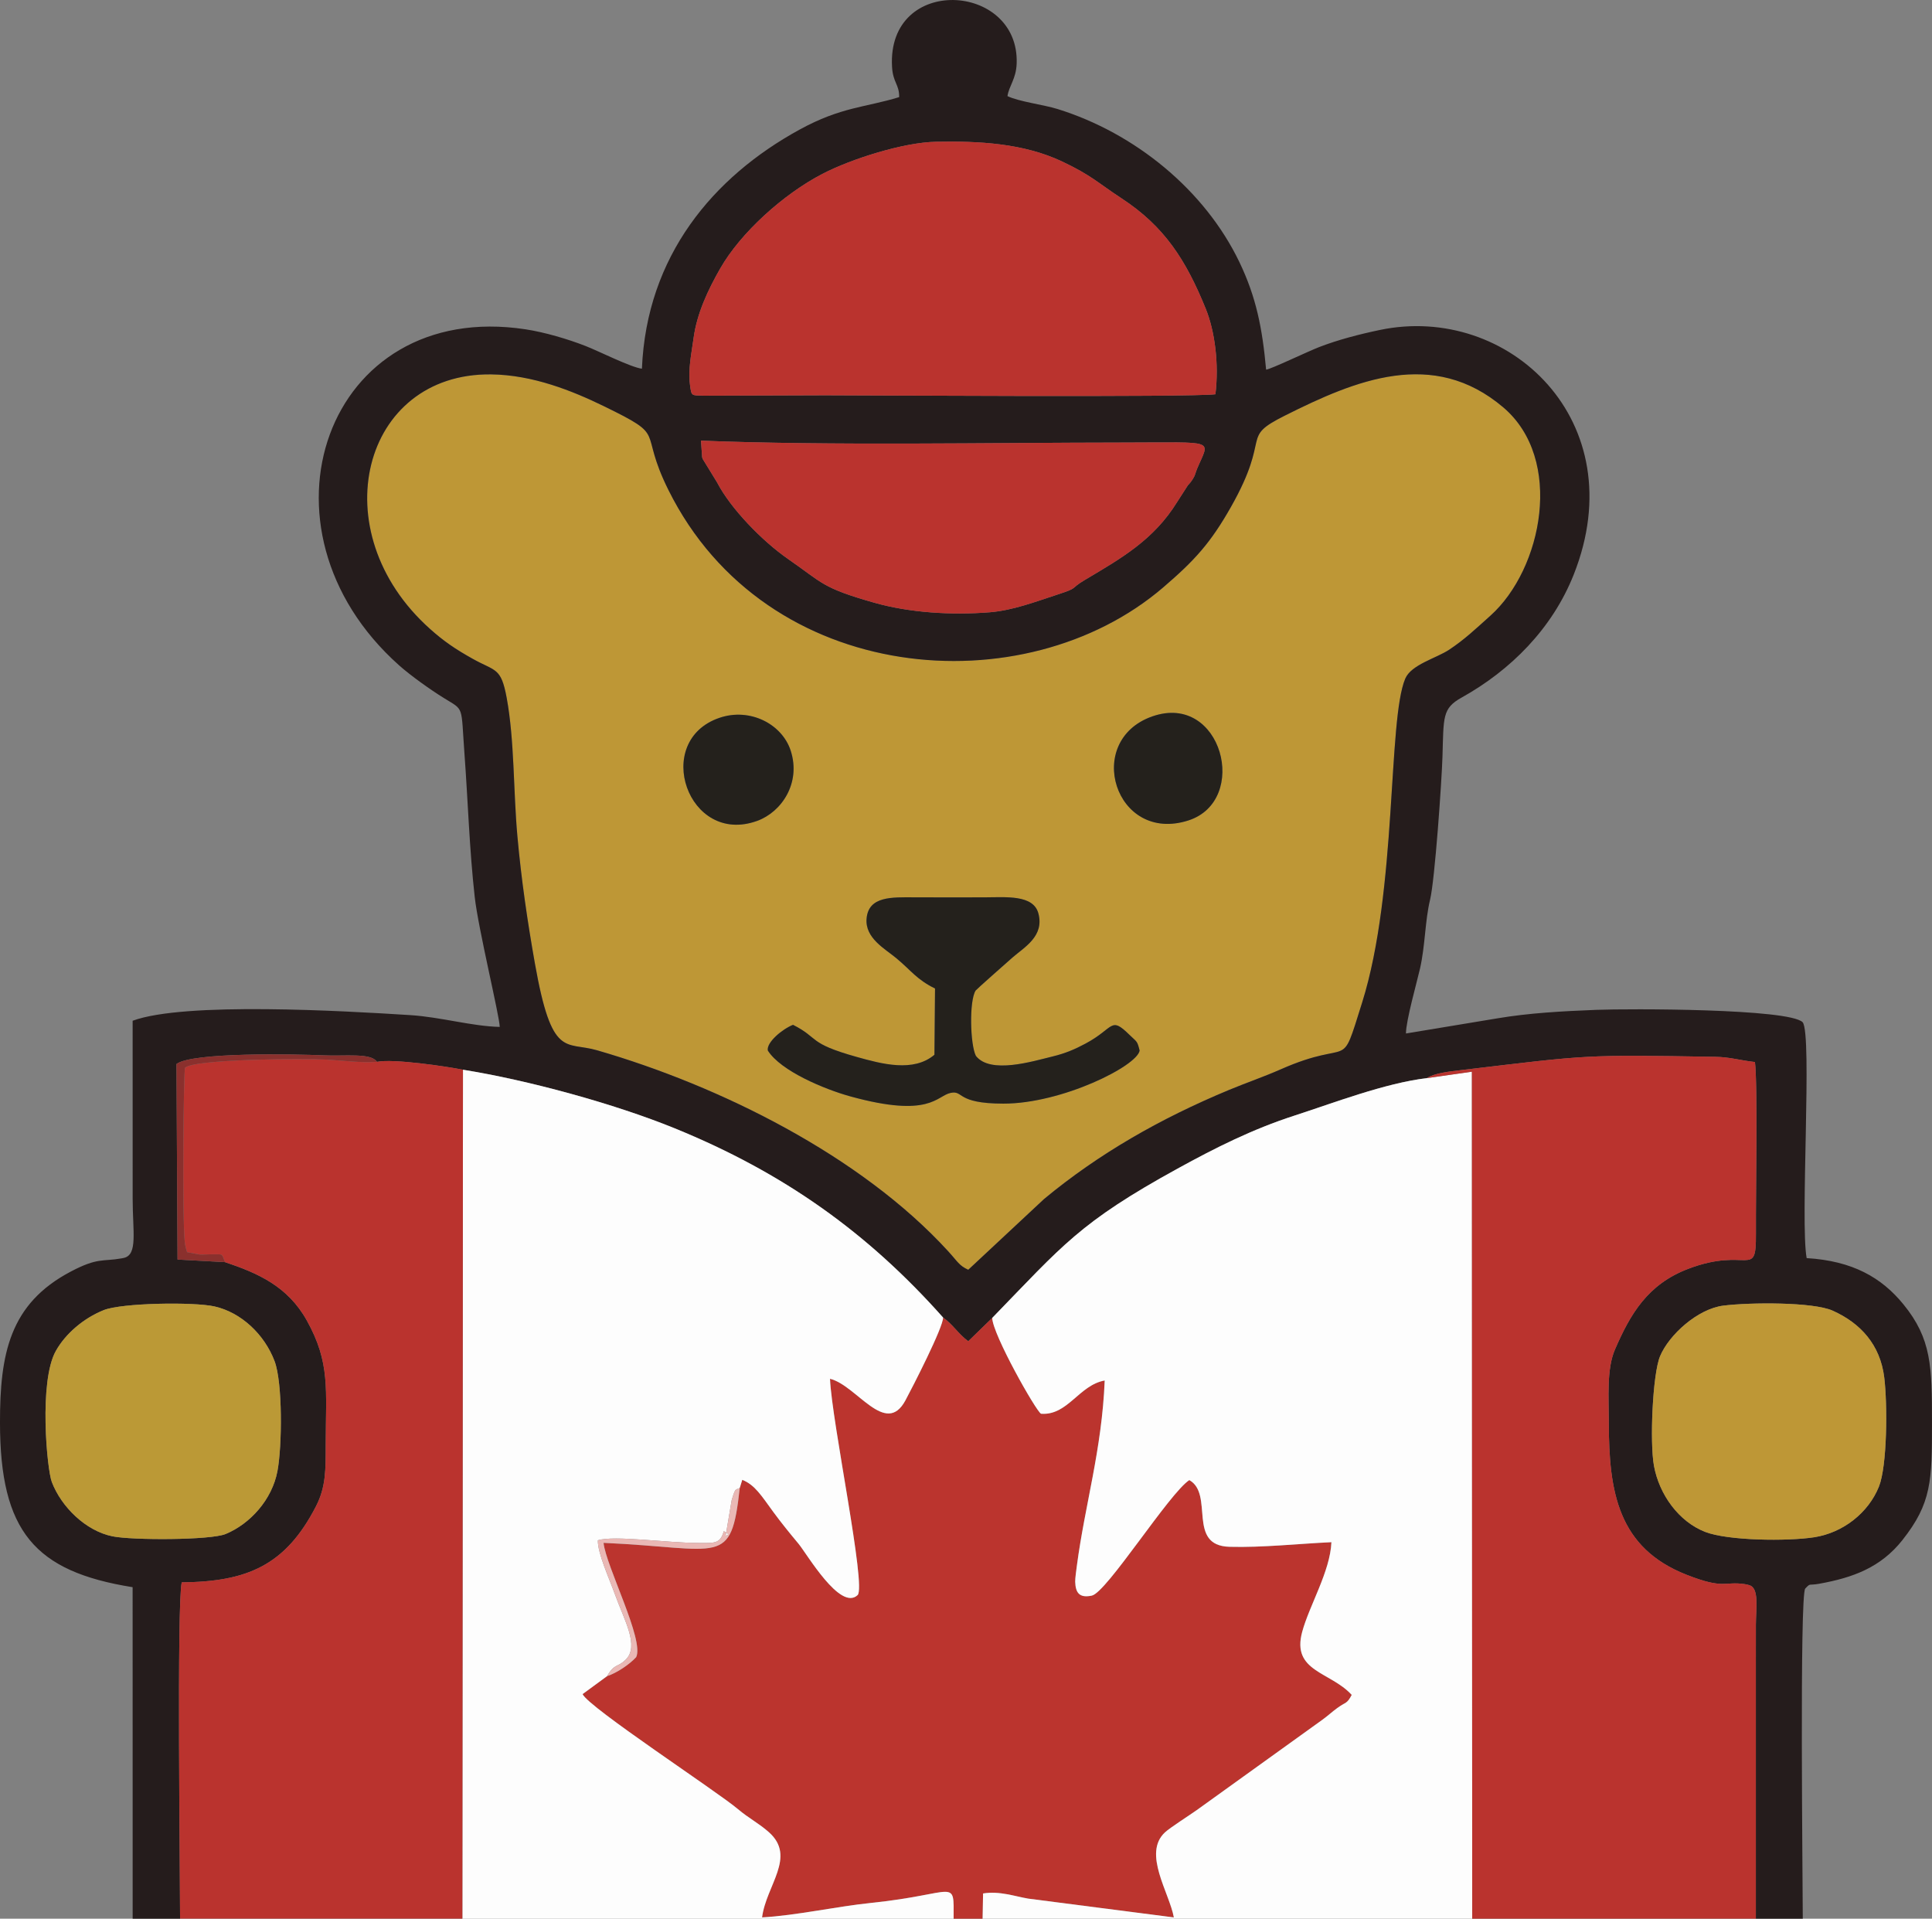 <?xml version="1.0" encoding="UTF-8"?>
<!DOCTYPE svg PUBLIC "-//W3C//DTD SVG 1.1//EN" "http://www.w3.org/Graphics/SVG/1.1/DTD/svg11.dtd">
<!-- Creator: CorelDRAW 2020 (64 Bit) -->
<svg xmlns="http://www.w3.org/2000/svg" xml:space="preserve" width="60.675mm" height="60.252mm" version="1.1" style="shape-rendering:geometricPrecision; text-rendering:geometricPrecision; image-rendering:optimizeQuality; fill-rule:evenodd; clip-rule:evenodd"
viewBox="0 0 6060.09 6017.86"
 xmlns:xlink="http://www.w3.org/1999/xlink"
 xmlns:xodm="http://www.corel.com/coreldraw/odm/2003">
 <rect x="0" y="0" width="6060.09" height="6017.86" fill="#808080" stroke="none"/>
 <defs>
  <style type="text/css">
   <![CDATA[
    .fil6 {fill:#24211C}
    .fil1 {fill:#251C1C}
    .fil7 {fill:#8A302D}
    .fil4 {fill:#BA332E}
    .fil2 {fill:#BB342E}
    .fil5 {fill:#BB9936}
    .fil0 {fill:#BE9736}
    .fil8 {fill:#EAB8B5}
    .fil3 {fill:#FDFDFD}
   ]]>
  </style>
 </defs>
 <g id="Camada_x0020_1">
  <path class="fil0" d="M3061.12 3311.85c45.47,57.98 177.88,16.9 239.44,2.02 42.56,-10.29 71.72,-23.28 104.37,-40.68 90.85,-48.43 76.74,-87.36 137.94,-27.35 23.66,23.2 24.05,17.77 31.74,49.1 -6.72,47.75 -242.69,166.8 -427.56,166.59 -149.17,-0.17 -123.56,-42.01 -164.97,-33.7 -44.38,8.89 -63.68,80.27 -315.16,10.92 -79.05,-21.79 -217.69,-78.91 -258.56,-143.8 -4.69,-25.56 45.62,-67.39 79.11,-80.58 83.62,42.35 44.66,57.33 200.27,100.84 77.97,21.8 177.2,48.92 243.26,-6.93l1.87 -207.82c-57.56,-28.17 -75.22,-56.73 -121.5,-95.15 -35.99,-29.86 -98.45,-62.94 -93.2,-124.17 6.07,-70.81 79.62,-66.93 149.81,-66.67 73.26,0.28 146.62,0.32 219.89,0.07 67.29,-0.22 153.46,-9.02 169.25,50.39 19.01,71.5 -43.63,105.63 -80.79,137.92 -18.29,15.9 -114.1,100.87 -116.01,103.87 -20.92,33.01 -17.12,170.24 0.79,205.15zm553.43 -1064.94c218.51,-76.23 306.35,264.66 112.66,326.53 -229.7,73.36 -329.85,-250.76 -112.66,-326.53zm-1357.83 4.54c96.49,-32.85 196.76,20.17 223.52,103.1 32.81,101.74 -28.83,192.3 -104.92,220.01 -217.71,79.26 -330.76,-250.9 -118.59,-323.11zm780.41 1731.14l237.62 -221.76c171.45,-142.14 364.01,-252.29 580.2,-342.23 52.81,-21.97 108.37,-40.89 162.95,-64.95 228.61,-100.76 183.85,16.48 254.72,-209.3 110.64,-352.53 79.86,-885.53 135.23,-1015.81 18.79,-44.22 97.33,-63.91 137.74,-90.74 48.45,-32.16 81.6,-63.91 129.39,-106.74 163.54,-146.58 231.33,-490.95 40.54,-653.19 -220.58,-187.57 -464.11,-85.16 -684.85,25.45 -144.14,72.21 -40.23,58.25 -169.48,286.58 -63.93,112.93 -113.63,167.65 -212.83,252.68 -433.99,371.97 -1245.29,310.61 -1551.67,-305.67 -97.17,-195.44 1.69,-163.4 -202.03,-262.71 -98.86,-48.19 -223.24,-98.43 -354.37,-99.97 -405.04,-4.75 -533.74,492.92 -191.27,798.52 42.81,38.18 77.92,62.44 134.5,94.02 71.01,39.64 88.06,25.62 105.84,122.2 24.62,133.8 20.58,289.74 33.57,433.8 12.25,136.01 31.8,269.04 55.04,399.88 53.22,299.64 95.49,242.78 194.62,271.47 385.71,111.64 827.19,330.34 1101.64,630.49 29.89,32.68 33.89,44.79 62.9,57.99z"/>
  <path class="fil1" d="M5187.93 4597.21c-13.47,-73.98 -4.17,-287.32 19.08,-343.18 28.28,-67.94 118.59,-149 198.81,-158.96 84.23,-10.46 281.2,-11.67 342.57,15.77 87.91,39.31 149.21,107.23 161.85,209.18 10.49,84.53 9.51,277.7 -16.68,342.86 -33,82.06 -112.5,144.65 -202.87,158.68 -84.6,13.12 -270.98,10.84 -341.97,-16.75 -82.64,-32.1 -144.23,-116.67 -160.78,-207.6zm-4317.68 16.92c-16.87,89.65 -85.7,165.49 -162.54,197.28 -47.24,19.55 -292.74,19.9 -354.94,7.24 -84.52,-17.21 -160.63,-92.81 -190.24,-170.38 -15.35,-40.21 -41.04,-315.36 12.53,-410.94 30.36,-54.15 86.78,-102.67 150.41,-128.18 56.37,-22.6 281.62,-26.28 347.51,-11.49 82.54,18.52 156.21,86.75 188.23,171.55 25.49,67.51 23.87,266.05 9.04,344.92zm2166.88 -631.52c-29.01,-13.2 -33.01,-25.31 -62.9,-57.99 -274.44,-300.14 -715.93,-518.84 -1101.64,-630.49 -99.13,-28.68 -141.4,28.18 -194.62,-271.47 -23.24,-130.84 -42.79,-263.87 -55.04,-399.88 -12.98,-144.05 -8.95,-300 -33.57,-433.8 -17.78,-96.58 -34.83,-82.56 -105.84,-122.2 -56.58,-31.58 -91.7,-55.84 -134.5,-94.02 -342.48,-305.59 -213.78,-803.27 191.27,-798.52 131.14,1.54 255.52,51.78 354.37,99.97 203.72,99.31 104.86,67.27 202.03,262.71 306.38,616.28 1117.69,677.65 1551.67,305.67 99.2,-85.03 148.9,-139.75 212.83,-252.68 129.25,-228.33 25.34,-214.37 169.48,-286.58 220.74,-110.6 464.27,-213.02 684.85,-25.45 190.79,162.24 123,506.61 -40.54,653.19 -47.79,42.83 -80.94,74.58 -129.39,106.74 -40.41,26.83 -118.95,46.52 -137.74,90.74 -55.37,130.28 -24.59,663.29 -135.23,1015.81 -70.86,225.78 -26.11,108.55 -254.72,209.3 -54.58,24.06 -110.14,42.98 -162.95,64.95 -216.18,89.94 -408.75,200.09 -580.2,342.23l-237.62 221.76zm-564.47 -2228.82c-82.03,-56.71 -181.16,-159.16 -223.32,-240.57l-44.53 -72.66c-0.72,-1.73 -1.77,-3.98 -2.4,-5.77l-3.62 -52.67c408.1,16.29 901.71,6.19 1328.79,5.94 293.36,-0.18 266.52,-11.82 227.39,82.03 -4.35,10.45 -5.53,16.99 -9.13,24.65 -2.35,5 -7.46,12.8 -12.17,18.8 -1.48,1.88 -6.28,6.99 -7.85,8.92l-33.48 52.04c-73.48,118.81 -174.2,175.98 -289.1,244.22 -50.05,29.72 -17.31,23.67 -86.09,46.03 -67.07,21.81 -139.68,49.82 -212.64,55.65 -119.38,9.55 -251.37,1.54 -362.64,-30.11 -165.08,-46.95 -160.57,-61.36 -269.23,-136.49zm1339.78 -517.2c-77.62,9.95 -1115.52,3.25 -1223.5,3.25l-381.68 1.27c-38.97,-1.51 -38.18,2.38 -42.93,-33.77 -6.59,-50.23 5.31,-102.13 11.03,-145.58 10.37,-78.9 45.88,-153.29 83.61,-219.38 64.05,-112.21 197.61,-232.99 320.71,-296.97 90.61,-47.09 253.96,-98.67 355.69,-100.73 134.34,-2.71 274.58,4.43 396.43,62.02 92.14,43.55 111.9,66.86 186.4,115.63 134.02,87.72 201.4,192.49 263.69,345.65 28.69,70.52 42.06,172.63 30.55,268.61zm-3396.3 4781.29l148.71 0c0,-148.88 -10.32,-982.68 5.13,-1054.85 204.89,-1.94 325.33,-52.64 420.91,-238.06 31.65,-61.4 30.66,-114.58 30.81,-195.39 0.32,-172.48 14.54,-255.03 -59.1,-387.54 -59.96,-107.88 -154.03,-148.93 -256.74,-183.33l-148.97 -8.14 -3.33 -613.31c48.92,-37.32 370.42,-31.19 462.51,-27.12 66.76,2.95 148.01,-8.39 166.45,20.31 50.26,-10.51 219.74,14.55 269.62,24.75 204.67,32.72 475.69,106.98 663.76,183.59 341.58,139.13 605.42,327.2 842.18,593.56 30.38,21.06 47.18,50.9 79.04,74.46l75.15 -73.13c221.09,-227.69 273.52,-299.2 581.85,-468.58 118.7,-65.2 234.23,-123.34 366.09,-165.98 121.01,-39.12 283.45,-101.8 415.14,-117.56 25.8,-16.25 70,-20.68 109.17,-25.35 401.55,-47.86 381.82,-48.38 795.49,-41.51 46.94,0.78 77.47,11.11 124.77,16.32 8.8,75.62 2.24,412.4 3.02,539.18 0.89,144.57 -25.09,37.91 -212.93,109.67 -127.16,48.58 -181.29,142.13 -229.31,253.02 -26.49,61.15 -19.23,151.5 -19.19,229.05 0.08,218.46 29.31,392.98 243.82,477.27 118.83,46.71 117.16,19.83 182.05,29.3 2.69,0.39 4.85,0.8 7.32,1.31 2.34,0.48 4.77,1.36 6.79,1.89 32.41,8.48 21.52,70.87 21.3,124.44 -0.17,45.11 -0.08,90.2 -0.08,135.3l0 786.43 147.22 0c0,-102.02 -10.39,-1014.54 7.71,-1035.38 17.72,-18.58 9.24,-8.89 43.71,-15.1 104.6,-18.86 192.55,-50.24 261.27,-137.18 91.45,-115.72 92.64,-185.85 92.6,-368.29 -0.04,-176.14 -1.38,-262.72 -89.5,-370.79 -68.42,-83.91 -159.25,-136.47 -303.65,-145.11 -20.69,-113.44 18,-701.67 -12.46,-739.77 -43.05,-43.22 -545.79,-42.88 -647.03,-38.91 -108.38,4.25 -212.32,9.96 -311.2,26.74l-286.13 47.38c-0.34,-38.87 35.13,-164.2 44.11,-203.75 16.43,-72.35 15.55,-149.79 31.5,-215.77 15.14,-62.63 36.56,-372.15 38.89,-448.72 3.8,-124.69 -1.03,-151.32 60.11,-185.36 153.3,-85.36 284.43,-215.93 351.8,-386.19 190.19,-480.65 -204.66,-851.19 -608.39,-766.75 -65.65,13.73 -131.62,31.01 -190,53.54 -37.74,14.58 -151.76,69.55 -166.69,70.88 -11.84,-129.7 -30.92,-227.25 -83.93,-337.59 -108.37,-225.6 -327.17,-404.29 -570.26,-479.84 -44.04,-13.69 -121.1,-23.07 -157.1,-40.48 4.81,-32.29 27.06,-53.71 28.83,-101.98 9.42,-255.13 -406.51,-279.76 -390.95,9.46 2.74,50.74 22.91,55.21 22.44,95.64 -105.51,32.58 -181.37,30.22 -312.39,101.91 -271.29,148.47 -479.8,396.14 -494.56,749.93 -33.99,-3.96 -135.49,-55.09 -176.53,-71.13 -55.38,-21.64 -127.83,-43.15 -188.61,-52.41 -626.22,-95.41 -878.74,624.33 -396.56,1053.91 35.52,31.63 95.83,74.94 141.29,103.08 64.1,39.7 52.47,20.11 63.85,175.03 10.92,148.41 15.44,299.09 32.11,448.39 11.24,100.67 78.01,373.76 78.45,407.6 -87.93,-2.06 -184.5,-30.89 -280.86,-37.01 -206.69,-13.12 -708.44,-42.41 -870.6,17.71l0.07 558.49c0,102.74 16.66,175.22 -27.59,185.34 -2.47,0.56 -4.68,0.98 -7.34,1.46 -59.52,10.67 -73.98,-3.69 -160.1,41.86 -191.09,101.06 -221.28,257.91 -221.11,473.21 0.27,341.29 108.46,467.02 416.03,516.25l0.11 1039.7z"/>
  <path class="fil2" d="M2320.31 4667.11c-27.38,249.79 -55.9,188.59 -427.15,172 7.53,73.24 128.47,305.24 102.3,358.47 -20.2,22.28 -60.64,49.69 -91.43,59.78l-76.64 56.19c17.66,40.98 421.83,305.22 487.33,360.8 33.8,28.66 65.39,44.1 97.24,72.49 86.75,77.34 -8.92,166.69 -21.58,267.07 107.2,-6.01 232.01,-34.12 342.44,-45.52 269.7,-27.87 258.72,-81.15 258.38,49.48l90.93 0 1.47 -79.05c51.48,-8.47 99.23,9 141.47,16.16l456.93 59.02c-13.85,-77.39 -98.79,-201.06 -27.77,-266.88 16.11,-14.93 75.73,-52.8 99.65,-69.78l393.35 -282.85c18.1,-13.07 30.58,-25.04 47.2,-37.14 28.25,-20.56 29.98,-12.01 45.5,-41.33 -66.69,-73.16 -189.08,-72.47 -155.47,-197.33 22.49,-83.55 87.79,-189.29 91.82,-281.63 -103.44,4.77 -216.02,17.21 -319.61,14.44 -134.76,-3.6 -47.49,-164.82 -126.14,-209.22 -63.5,41.72 -259.21,352.58 -305.86,362.37 -39.66,8.32 -50.97,-9.49 -52.14,-43.58 -0.33,-9.68 3.83,-39.23 5.29,-50.37 25.41,-191.98 78.56,-364.05 87.29,-580.8 -80.87,14.54 -115.85,110.55 -199.68,104.29 -14.75,-6.39 -151.99,-248.45 -153.17,-300.51l-75.15 73.13c-31.86,-23.56 -48.66,-53.39 -79.04,-74.46 1.36,29.06 -95.28,217.59 -118.15,260.08 -62.13,115.42 -153.36,-47.9 -236.48,-67.87 5.53,135.31 114.66,651.89 86.55,678.45 -54.35,51.35 -159.01,-129.48 -185.4,-161.15 -28.51,-34.22 -53.55,-64.99 -78.36,-98.75 -37.78,-51.43 -57.77,-85.49 -97.98,-101.59l-7.95 25.61z"/>
  <path class="fil3" d="M4475.35 3381.54c-131.69,15.76 -294.13,78.43 -415.14,117.56 -131.86,42.64 -247.39,100.78 -366.09,165.98 -308.32,169.38 -360.76,240.89 -581.85,468.58 1.18,52.06 138.42,294.12 153.17,300.51 83.84,6.26 118.81,-89.75 199.68,-104.29 -8.73,216.74 -61.88,388.81 -87.29,580.8 -1.47,11.14 -5.62,40.69 -5.29,50.37 1.17,34.09 12.47,51.9 52.14,43.58 46.65,-9.79 242.36,-320.65 305.86,-362.37 78.64,44.41 -8.63,205.63 126.14,209.22 103.58,2.77 216.16,-9.67 319.61,-14.44 -4.03,92.35 -69.32,198.09 -91.82,281.63 -33.61,124.86 88.78,124.17 155.47,197.33 -15.52,29.32 -17.26,20.76 -45.5,41.33 -16.62,12.11 -29.1,24.07 -47.2,37.14l-393.35 282.85c-23.92,16.99 -83.54,54.85 -99.65,69.78 -71.02,65.82 13.91,189.49 27.77,266.88l-456.93 -59.02c-42.24,-7.16 -89.99,-24.63 -141.47,-16.16l-1.47 79.05 1535.75 0 -0.99 -2656.54 -141.56 20.22z"/>
  <path class="fil3" d="M1450.26 6017.86l1540.96 0c0.34,-130.63 11.32,-77.35 -258.38,-49.48 -110.43,11.41 -235.24,39.51 -342.44,45.52 12.66,-100.39 108.34,-189.74 21.58,-267.07 -31.85,-28.4 -63.44,-43.83 -97.24,-72.49 -65.5,-55.58 -469.67,-319.82 -487.33,-360.8l76.64 -56.19c24.54,-41.76 32.39,-25.88 58.64,-51.9 43.32,-42.96 -3.98,-122.14 -33.37,-203.58 -19.08,-52.84 -55.01,-130.82 -54.03,-170.74 51.55,-16.33 217.84,8.43 316.46,8.34 47.69,-0.05 67.13,4.14 78.63,-37.13 7.7,6.34 22.01,9.24 5.74,14.73l18.94 -111.91c12.35,-41 11.88,-30.89 25.26,-38.05l7.95 -25.61c40.21,16.1 60.2,50.16 97.98,101.59 24.81,33.76 49.85,64.53 78.36,98.75 26.39,31.67 131.05,212.5 185.4,161.15 28.11,-26.56 -81.02,-543.13 -86.55,-678.45 83.12,19.97 174.35,183.28 236.48,67.87 22.87,-42.49 119.51,-231.02 118.15,-260.08 -236.76,-266.36 -500.6,-454.43 -842.18,-593.56 -188.07,-76.62 -459.09,-150.87 -663.76,-183.59l-1.9 2662.69z"/>
  <path class="fil4" d="M4475.35 3381.54l141.56 -20.22 0.99 2656.54 889.68 0 0 -786.43c0,-45.1 -0.09,-90.19 0.08,-135.3 0.22,-53.56 11.11,-115.96 -21.3,-124.44 -2.02,-0.53 -4.45,-1.41 -6.79,-1.89 -2.47,-0.51 -4.63,-0.92 -7.32,-1.31 -64.89,-9.48 -63.21,17.41 -182.05,-29.3 -214.51,-84.3 -243.74,-258.81 -243.82,-477.27 -0.04,-77.54 -7.3,-167.89 19.19,-229.05 48.02,-110.89 102.14,-204.44 229.31,-253.02 187.84,-71.75 213.82,34.91 212.93,-109.67 -0.78,-126.77 5.78,-463.56 -3.02,-539.18 -47.29,-5.21 -77.82,-15.54 -124.77,-16.32 -413.67,-6.87 -393.95,-6.35 -795.49,41.51 -39.16,4.66 -83.37,9.1 -109.17,25.35z"/>
  <path class="fil4" d="M705.87 3958.68c102.71,34.41 196.79,75.46 256.74,183.33 73.64,132.52 59.42,215.07 59.1,387.54 -0.15,80.81 0.84,133.99 -30.81,195.39 -95.58,185.42 -216.02,236.12 -420.91,238.06 -15.45,72.17 -5.13,905.98 -5.13,1054.85l885.4 0 1.9 -2662.69c-49.88,-10.2 -219.36,-35.26 -269.62,-24.75 -50.08,3.64 -103.94,-3.86 -157.99,-6.98 -70.76,-4.08 -419.43,-1.73 -444.04,25.77 -4.72,5.27 -9.21,464.4 -0.94,546.49 0.32,3.18 0.69,5.4 1.09,8.22l3.77 15.77c0.31,-1.12 1.33,5.24 2.35,7.73l40.23 7.48c9.52,0.53 25.44,-0.93 34.69,-0.77 39.6,0.67 32.42,-4.95 44.19,24.55z"/>
  <path class="fil4" d="M3812.45 1236.57c11.51,-95.98 -1.86,-198.09 -30.55,-268.61 -62.28,-153.15 -129.67,-257.92 -263.69,-345.65 -74.5,-48.77 -94.26,-72.08 -186.4,-115.63 -121.85,-57.59 -262.1,-64.73 -396.43,-62.02 -101.74,2.06 -265.08,53.63 -355.69,100.73 -123.1,63.97 -256.65,184.75 -320.71,296.97 -37.72,66.09 -73.24,140.48 -83.61,219.38 -5.71,43.45 -17.62,95.35 -11.03,145.58 4.74,36.15 3.96,32.26 42.93,33.77l381.68 -1.27c107.98,0 1145.87,6.7 1223.5,-3.25z"/>
  <path class="fil4" d="M2198.81 1382.1l3.62 52.67c0.63,1.8 1.68,4.05 2.4,5.77l44.53 72.66c42.16,81.41 141.29,183.86 223.32,240.57 108.66,75.13 104.15,89.54 269.23,136.49 111.27,31.65 243.26,39.66 362.64,30.11 72.96,-5.83 145.57,-33.84 212.64,-55.65 68.79,-22.36 36.05,-16.31 86.09,-46.03 114.9,-68.24 215.62,-125.41 289.1,-244.22l33.48 -52.04c1.57,-1.93 6.37,-7.04 7.85,-8.92 4.7,-5.99 9.82,-13.79 12.17,-18.8 3.6,-7.66 4.77,-14.2 9.13,-24.65 39.13,-93.84 65.97,-82.21 -227.39,-82.03 -427.08,0.25 -920.69,10.35 -1328.79,-5.94z"/>
  <path class="fil5" d="M870.25 4614.12c14.83,-78.86 16.45,-277.41 -9.04,-344.92 -32.02,-84.8 -105.69,-153.03 -188.23,-171.55 -65.89,-14.79 -291.14,-11.12 -347.51,11.49 -63.62,25.51 -120.04,74.03 -150.41,128.18 -53.57,95.57 -27.89,370.72 -12.53,410.94 29.6,77.57 105.72,153.17 190.24,170.38 62.2,12.65 307.7,12.3 354.94,-7.24 76.84,-31.79 145.67,-107.63 162.54,-197.28z"/>
  <path class="fil0" d="M5187.93 4597.21c16.55,90.93 78.14,175.49 160.78,207.6 70.99,27.59 257.37,29.87 341.97,16.75 90.37,-14.02 169.87,-76.62 202.87,-158.68 26.19,-65.16 27.17,-258.33 16.68,-342.86 -12.64,-101.95 -73.94,-169.87 -161.85,-209.18 -61.36,-27.44 -258.34,-26.23 -342.57,-15.77 -80.21,9.97 -170.53,91.03 -198.81,158.96 -23.25,55.86 -32.55,269.2 -19.08,343.18z"/>
  <path class="fil6" d="M3061.12 3311.85c-17.91,-34.91 -21.71,-172.14 -0.79,-205.15 1.91,-3.01 97.72,-87.97 116.01,-103.87 37.16,-32.29 99.8,-66.42 80.79,-137.92 -15.79,-59.41 -101.96,-50.61 -169.25,-50.39 -73.27,0.25 -146.63,0.21 -219.89,-0.07 -70.18,-0.26 -143.73,-4.14 -149.81,66.67 -5.25,61.22 57.21,94.3 93.2,124.17 46.28,38.42 63.94,66.99 121.5,95.15l-1.87 207.82c-66.06,55.85 -165.29,28.73 -243.26,6.93 -155.62,-43.51 -116.66,-58.49 -200.27,-100.84 -33.49,13.19 -83.81,55.02 -79.11,80.58 40.87,64.89 179.51,122.01 258.56,143.8 251.48,69.35 270.79,-2.03 315.16,-10.92 41.41,-8.31 15.8,33.53 164.97,33.7 184.86,0.21 420.83,-118.83 427.56,-166.59 -7.69,-31.33 -8.08,-25.9 -31.74,-49.1 -61.2,-60.02 -47.09,-21.08 -137.94,27.35 -32.65,17.4 -61.81,30.39 -104.37,40.68 -61.55,14.88 -193.96,55.96 -239.44,-2.02z"/>
  <path class="fil6" d="M2256.72 2251.46c-212.17,72.21 -99.12,402.38 118.59,323.11 76.09,-27.71 137.73,-118.27 104.92,-220.01 -26.76,-82.94 -127.02,-135.95 -223.52,-103.1z"/>
  <path class="fil6" d="M3614.55 2246.91c-217.18,75.77 -117.04,399.89 112.66,326.53 193.69,-61.87 105.85,-402.76 -112.66,-326.53z"/>
  <path class="fil7" d="M705.87 3958.68c-11.77,-29.5 -4.58,-23.88 -44.19,-24.55 -9.25,-0.16 -25.17,1.3 -34.69,0.77l-40.23 -7.48c-1.02,-2.49 -2.04,-8.85 -2.35,-7.73l-3.77 -15.77c-0.4,-2.82 -0.77,-5.04 -1.09,-8.22 -8.27,-82.09 -3.79,-541.22 0.94,-546.49 24.61,-27.5 373.28,-29.85 444.04,-25.77 54.04,3.13 107.91,10.62 157.99,6.98 -18.44,-28.69 -99.69,-17.36 -166.45,-20.31 -92.1,-4.07 -413.59,-10.21 -462.51,27.12l3.33 613.31 148.97 8.14z"/>
  <path class="fil8" d="M1904.04 5257.35c30.79,-10.09 71.23,-37.49 91.43,-59.78 26.17,-53.23 -94.77,-285.23 -102.3,-358.47 371.24,16.59 399.77,77.79 427.15,-172 -13.38,7.16 -12.9,-2.95 -25.26,38.05l-18.94 111.91c16.27,-5.49 1.96,-8.39 -5.74,-14.73 -11.51,41.28 -30.94,37.08 -78.63,37.13 -98.62,0.09 -264.91,-24.67 -316.46,-8.34 -0.98,39.92 34.96,117.91 54.03,170.74 29.39,81.44 76.69,160.62 33.37,203.58 -26.25,26.02 -34.1,10.14 -58.64,51.9z"/>
 </g>
</svg>
